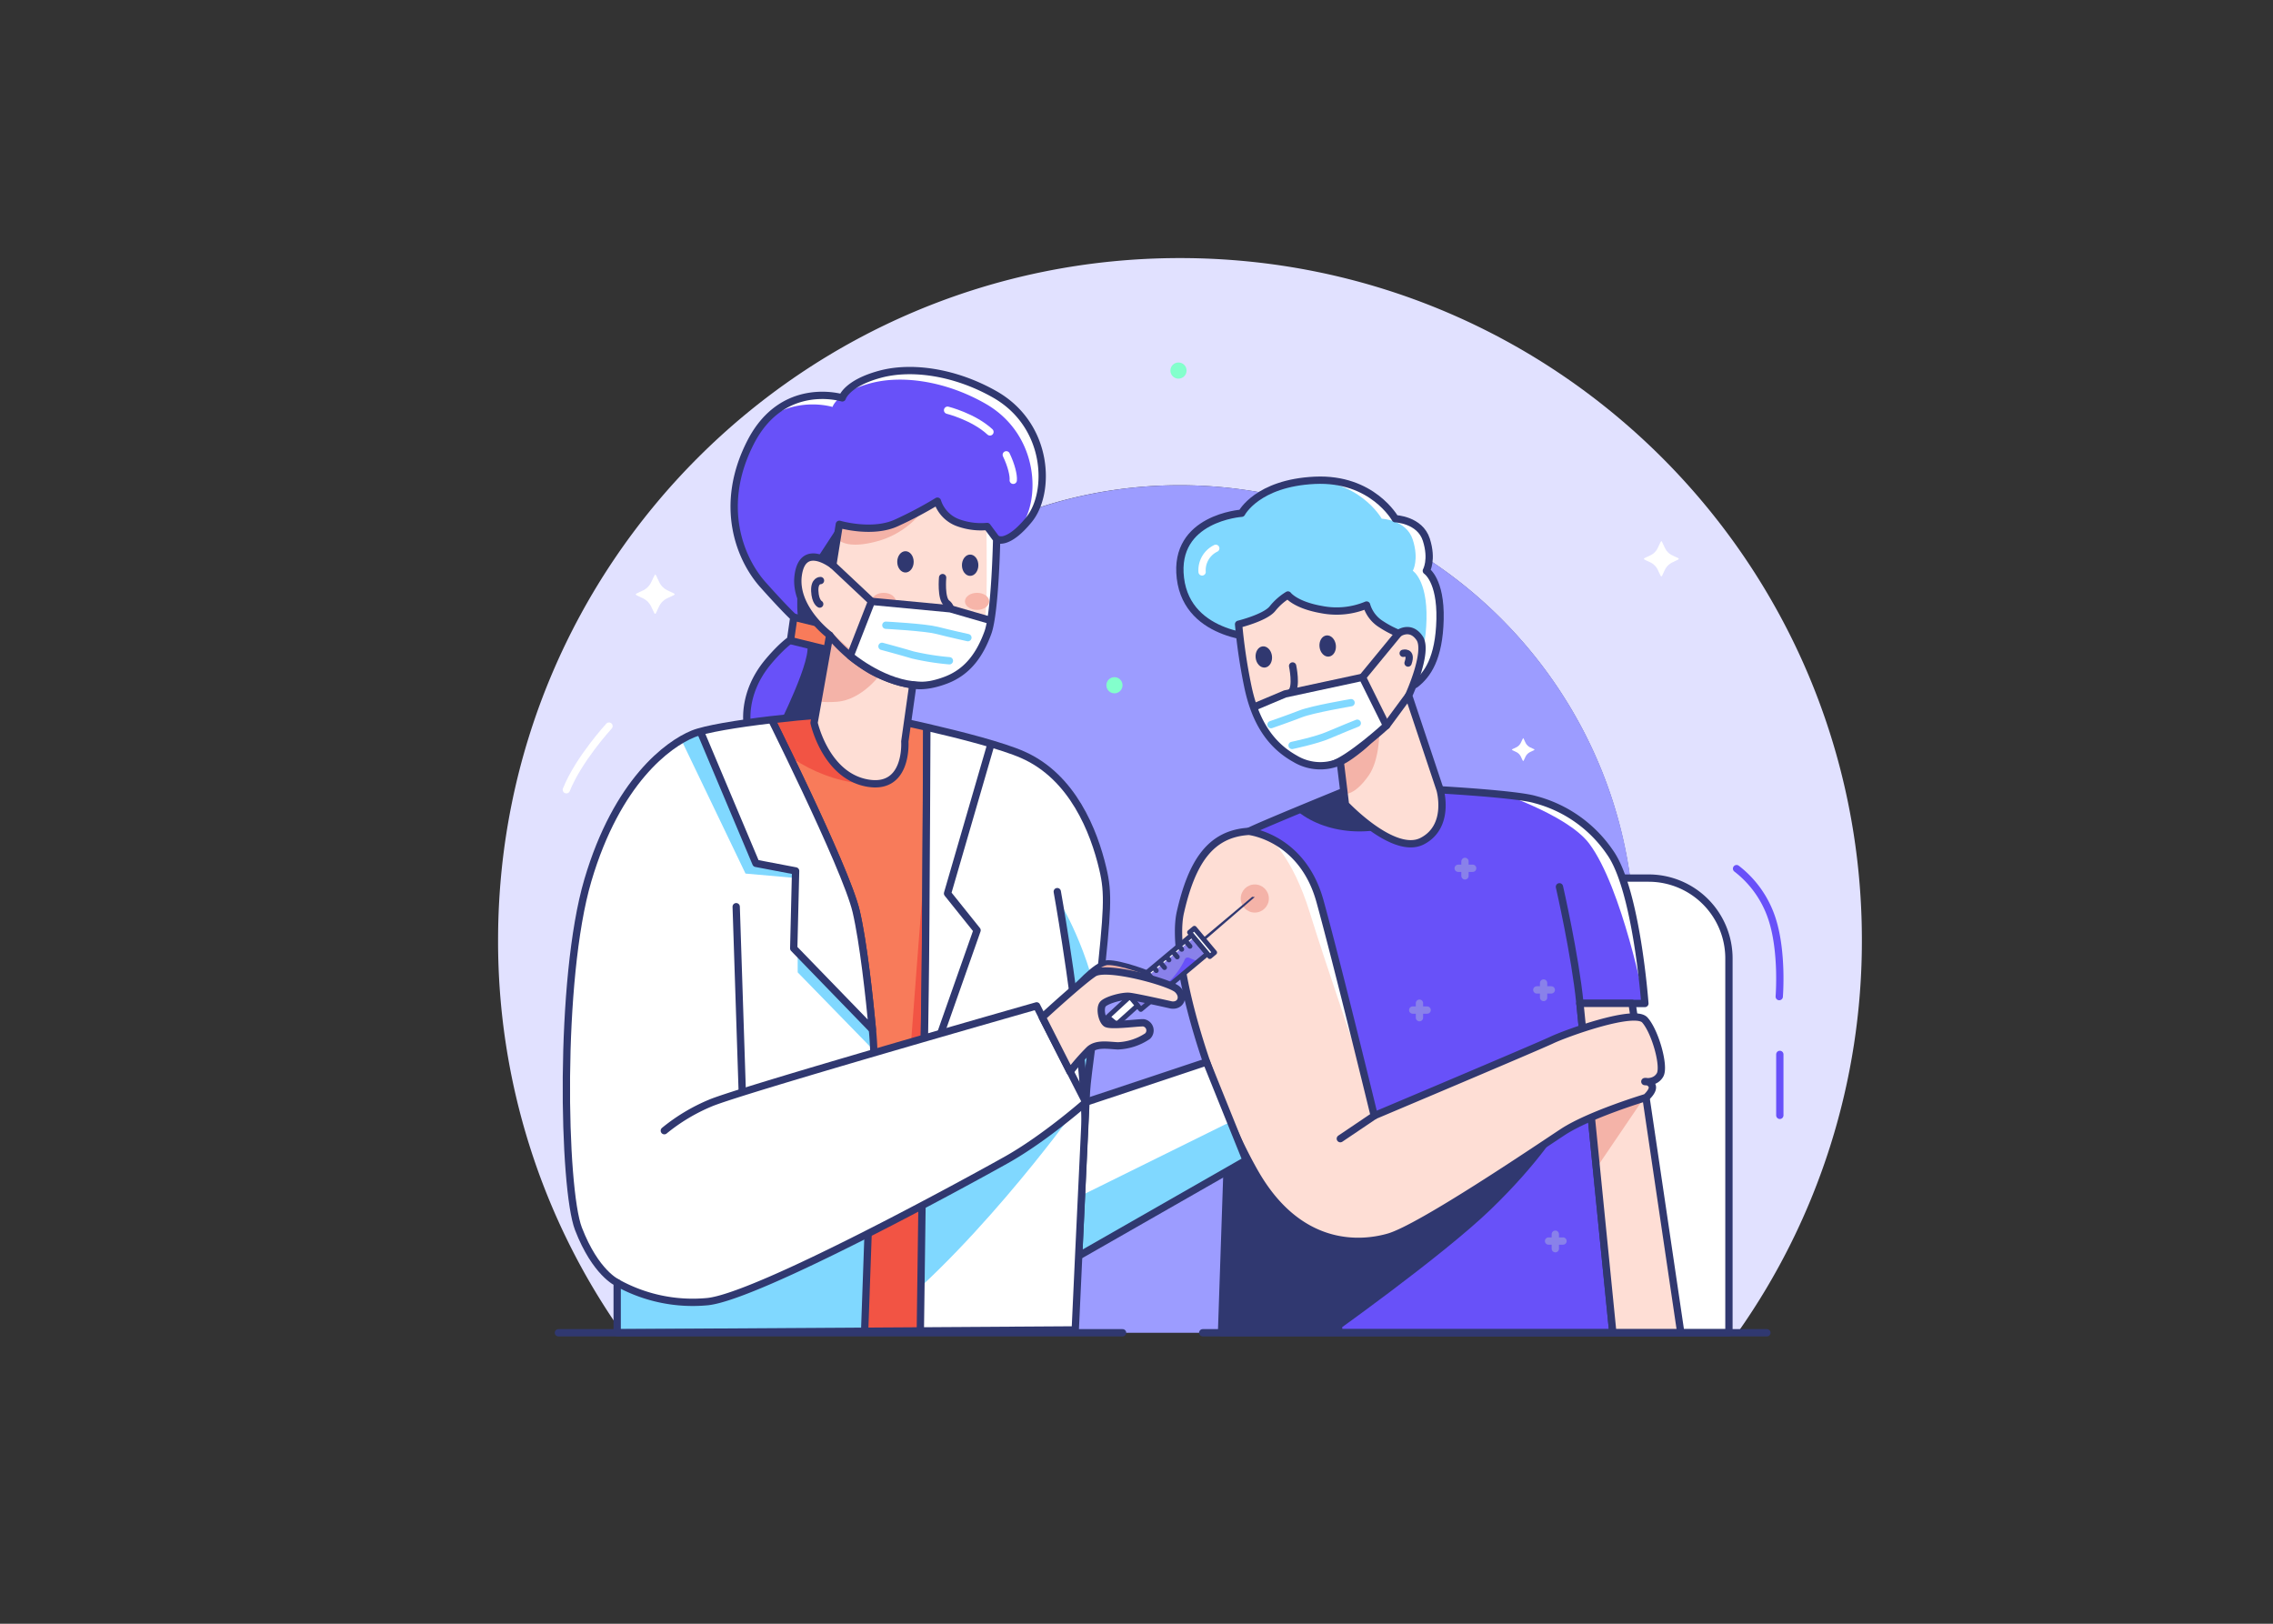 <svg id="Covid_Medical_Illustration" data-name="Covid Medical Illustration" xmlns="http://www.w3.org/2000/svg" xmlns:xlink="http://www.w3.org/1999/xlink" viewBox="0 0 700 500"><rect x="0" y="0" width="700" height="500" fill="#333333" stroke="none"/><defs><style>.cls-1,.cls-8{fill:#6851f9;}.cls-1,.cls-10,.cls-2,.cls-3,.cls-30,.cls-33,.cls-4,.cls-5{stroke:#303870;}.cls-1,.cls-10,.cls-13,.cls-2,.cls-20,.cls-23,.cls-3,.cls-30,.cls-33,.cls-38,.cls-4,.cls-5{stroke-linecap:round;stroke-linejoin:round;}.cls-1,.cls-10,.cls-13,.cls-2,.cls-20,.cls-23,.cls-38,.cls-4,.cls-5{stroke-width:2.25px;}.cls-14,.cls-2{fill:#feded5;}.cls-12,.cls-3,.cls-4{fill:#fff;}.cls-3,.cls-30,.cls-33{stroke-width:1.5px;}.cls-27,.cls-5{fill:#f87b5a;}.cls-6{fill:#e1e1ff;}.cls-7{fill:#9c9cff;}.cls-9{clip-path:url(#clip-path);}.cls-10,.cls-13,.cls-20,.cls-23,.cls-33,.cls-38{fill:none;}.cls-11{fill:#303870;}.cls-13{stroke:#8981ea;}.cls-15{clip-path:url(#clip-path-2);}.cls-16,.cls-30{fill:#f4b3a8;}.cls-17{clip-path:url(#clip-path-3);}.cls-18{clip-path:url(#clip-path-4);}.cls-19{fill:#80d8ff;}.cls-20{stroke:#fff;}.cls-21{clip-path:url(#clip-path-5);}.cls-22{clip-path:url(#clip-path-6);}.cls-23{stroke:#80d8ff;}.cls-24{clip-path:url(#clip-path-7);}.cls-25{clip-path:url(#clip-path-8);}.cls-26{clip-path:url(#clip-path-9);}.cls-28{clip-path:url(#clip-path-10);}.cls-29{fill:#f25444;}.cls-31{clip-path:url(#clip-path-11);}.cls-32{fill:#8981ea;}.cls-34{clip-path:url(#clip-path-12);}.cls-35{fill:#f7b5a9;}.cls-36{clip-path:url(#clip-path-13);}.cls-37{fill:#83ffcc;}.cls-38{stroke:#6851f9;}</style><clipPath id="clip-path"><path class="cls-1" d="M413.89,243.68S387.73,254.34,384.63,256s-6.22,88.69-6.22,88.69l5.35,12.56-5.89,3.36-1.68,49.76h120.5L486.56,309h20s-2.53-34.91-10.7-46.46a40.17,40.17,0,0,0-23.09-16.33c-5.63-1.69-29.27-3-29.27-3Z"/></clipPath><clipPath id="clip-path-2"><polygon class="cls-2" points="502.61 308.96 517.62 410.4 496.69 410.4 486.56 308.96 502.61 308.96"/></clipPath><clipPath id="clip-path-3"><path class="cls-2" d="M384.63,256s16.43,1.78,21.87,21.49,16.71,66.07,16.71,66.07,50.3-21.21,54.62-23.27,25.53-9.76,28.72-6.2,6.19,14.27,4.69,16.9-4.69,2.06-4.69,2.06a2.18,2.18,0,0,1,2.25,1.32c.56,1.5-1.89,3.59-1.89,3.59s-17.44,5.23-25.7,10.67-43.74,29.47-53.5,32.29-28.12,3.19-41.28-19.9S360,296.29,363.52,280.9,372.71,256.69,384.63,256Z"/></clipPath><clipPath id="clip-path-4"><path class="cls-4" d="M388.86,196.52s-23.09.1-25.34-18.48,18.86-20,18.86-20,4.79-9.3,22.53-10.14,24.77,11.83,24.77,11.83,7.61.28,9.58,6.47,0,9.57,0,9.57,4.5,2.82,4.22,14.93-3.94,17.17-7.6,20S388.86,196.52,388.86,196.52Z"/></clipPath><clipPath id="clip-path-5"><path class="cls-2" d="M381.44,192.23s8.16-2,10.42-4.79a18.29,18.29,0,0,1,4.78-4.22s2.26,3.09,10.42,4.5a24,24,0,0,0,13.8-1.41,10.37,10.37,0,0,0,4.5,5.92,30.19,30.19,0,0,0,5.35,2.81s3.66-2.68,6.48,1.48-3.38,17.67-3.38,17.67l9.68,29S446.76,254.45,438,259s-23.65-11.27-23.65-11.27l-1.61-13.23a15.07,15.07,0,0,1-13.87-.84c-7.61-4.23-12.39-11.42-14.65-22.61A168.12,168.12,0,0,1,381.44,192.23Z"/></clipPath><clipPath id="clip-path-6"><path class="cls-4" d="M419.59,208.56l-23.82,5.12-13.7,5.77s1.77,11.7,6.1,14.78,16,3.2,21.8,1.35,17-12.15,17-12.15Z"/></clipPath><clipPath id="clip-path-7"><polygon class="cls-4" points="334.36 339.41 371.56 327.03 383.76 357.28 332.19 386.75 334.36 339.41"/></clipPath><clipPath id="clip-path-8"><path class="cls-4" d="M265,196.89s18-3,28.66-15.21,13.26-15.62,13.26-15.62,3.3,2.15,10-6.08,6.27-28.95-10.55-38.53c-12.2-6.94-25.61-8.82-35.26-6.23-10.46,2.81-11.72,7.3-11.72,7.3s-18.32-5.67-28.24,13.69S227.75,172,235,180.1s9.46,10,9.46,10l-1,6.93s-2.64,1.72-6.8,6.65c-8.53,10.11-6.46,20-6.46,20h29.2A30.83,30.83,0,0,0,265,196.89Z"/></clipPath><clipPath id="clip-path-9"><path class="cls-4" d="M265.12,219.56c-12.22,0-44.22,3.35-51.78,6.47s-23.27,14.48-32.29,45-7.65,95.06-2.91,107.35c5.28,13.67,11.93,16.58,11.93,16.58V410.4l141.07-.88s1.68-36.75,3.46-73.58c.21-4.29,3.42-26.8,3.86-31,2.65-25,3-29.69,1.16-37.45-2.71-11.53-9.3-28.3-24.62-35.06C302.41,226.87,265.12,219.56,265.12,219.56Z"/></clipPath><clipPath id="clip-path-10"><path class="cls-5" d="M234.87,216.07s25.6,50.91,28.8,64.58c2.22,9.48,4.09,26.71,5,36.39a102.91,102.91,0,0,1,.42,13.6l-2.83,79.76h17.16s.6-45.21,1.05-77.39c.17-12.53.32-23.08.4-28.21.29-18.33.59-92.8.59-92.8Z"/></clipPath><clipPath id="clip-path-11"><rect class="cls-3" x="345.81" y="295.66" width="26.74" height="7.51" transform="translate(-108.43 299.99) rotate(-39.89)"/></clipPath><clipPath id="clip-path-12"><path class="cls-2" d="M258.49,161.45s10.21,3,17.64-.47a120.83,120.83,0,0,0,12.56-6.65,10.41,10.41,0,0,0,6.46,6.67,20.72,20.72,0,0,0,8.86,1.12l2.92,3.94s-.44,22.58-2.7,28.76-5.84,11.94-12.93,14.62c-6.7,2.54-10.18,1.44-10.18,1.44l-2.47,17.44s1.07,15.16-11.68,12.78-16.27-18.51-16.27-18.51l4.81-27s-11.15-8.27-9.68-18.54S256.47,174,256.47,174Z"/></clipPath><clipPath id="clip-path-13"><path class="cls-4" d="M268.4,185.18l24.26,2.29,14.27,4.13s-.38,11.82-4.32,15.39-15.4,4.58-21.49,3.89c-10.23-1.17-19.28-8.91-19.28-8.91Z"/></clipPath></defs><g id="Get_vaccinated" data-name="Get vaccinated"><path class="cls-6" d="M223.31,289.47c0-77.22,62.82-140.05,140-140.05s140,62.83,140,140.05A140.12,140.12,0,0,1,433.91,410.4H535.1a209.1,209.1,0,0,0,38.29-120.93c0-116-94-210-210-210s-210,94-210,210.05A209.1,209.1,0,0,0,191.6,410.4H292.79A140.12,140.12,0,0,1,223.31,289.47Z"/><path class="cls-7" d="M503.39,289.47c0-77.22-62.82-140.05-140-140.05s-140,62.83-140,140.05A140.12,140.12,0,0,0,292.79,410.4H433.91A140.12,140.12,0,0,0,503.39,289.47Z"/><path class="cls-4" d="M437.29,270.39h70.42a24.74,24.74,0,0,1,24.74,24.74V410.4a0,0,0,0,1,0,0H437.29a0,0,0,0,1,0,0v-140A0,0,0,0,1,437.29,270.39Z"/><path class="cls-8" d="M413.89,243.68S387.73,254.34,384.63,256s-6.22,88.69-6.22,88.69l5.35,12.56-5.89,3.36-1.68,49.76h120.5L486.56,309h20s-2.53-34.91-10.7-46.46a40.17,40.17,0,0,0-23.09-16.33c-5.63-1.69-29.27-3-29.27-3Z"/><g class="cls-9"><path class="cls-10" d="M480.25,273.07s4.83,21.06,6.31,35.89"/><polygon class="cls-11" points="414.3 418.91 407.91 351.34 373.69 332.29 370.2 418.91 414.3 418.91"/><path class="cls-12" d="M459.16,243.19s23.28,7.27,30.26,16.58C499.56,273.28,506.55,309,506.55,309l6.67,1.46S507,272.83,498.86,262,473.52,243.4,459.16,243.19Z"/><ellipse class="cls-11" cx="418.68" cy="237.79" rx="25.41" ry="18.23"/><path class="cls-11" d="M409,411.78S444,387,459.16,372.36,480.56,347,480.56,347l-72.65,4.32Z"/><line class="cls-13" x1="451.16" y1="265.25" x2="451.16" y2="269.71"/><line class="cls-13" x1="453.53" y1="267.37" x2="449.07" y2="267.37"/><line class="cls-13" x1="437.14" y1="308.91" x2="437.14" y2="313.37"/><line class="cls-13" x1="439.51" y1="311.03" x2="435.06" y2="311.03"/><line class="cls-13" x1="475.37" y1="302.7" x2="475.37" y2="307.16"/><line class="cls-13" x1="477.74" y1="304.82" x2="473.28" y2="304.82"/><line class="cls-13" x1="478.98" y1="380.05" x2="478.98" y2="384.51"/><line class="cls-13" x1="481.35" y1="382.16" x2="476.9" y2="382.16"/></g><path class="cls-10" d="M413.89,243.68S387.73,254.34,384.63,256s-6.22,88.69-6.22,88.69l5.35,12.56-5.89,3.36-1.68,49.76h120.5L486.56,309h20s-2.53-34.91-10.7-46.46a40.17,40.17,0,0,0-23.09-16.33c-5.63-1.69-29.27-3-29.27-3Z"/><polygon class="cls-14" points="502.61 308.96 517.62 410.4 496.69 410.4 486.56 308.96 502.61 308.96"/><g class="cls-15"><polyline class="cls-16" points="508.8 334.4 491.63 359.68 484.87 332.94 508.8 334.4"/></g><polygon class="cls-10" points="502.61 308.96 517.62 410.4 496.69 410.4 486.56 308.96 502.61 308.96"/><path class="cls-14" d="M384.63,256s16.43,1.78,21.87,21.49,16.71,66.07,16.71,66.07,50.3-21.21,54.62-23.27,25.53-9.76,28.72-6.2,6.19,14.27,4.69,16.9-4.69,2.06-4.69,2.06a2.18,2.18,0,0,1,2.25,1.32c.56,1.5-1.89,3.59-1.89,3.59s-17.44,5.23-25.7,10.67-43.74,29.47-53.5,32.29-28.12,3.19-41.28-19.9S360,296.29,363.52,280.9,372.71,256.69,384.63,256Z"/><g class="cls-17"><line class="cls-10" x1="423.21" y1="343.59" x2="412.77" y2="350.63"/><path class="cls-12" d="M390.66,257.87s7.25,5.4,12.76,23.29c4.79,15.58,17,51,17,51s-5.19-48-12.23-63.47S390.66,257.87,390.66,257.87Z"/><circle class="cls-16" cx="386.43" cy="276.68" r="4.33"/></g><path class="cls-10" d="M384.63,256s16.43,1.78,21.87,21.49,16.71,66.07,16.71,66.07,50.3-21.21,54.62-23.27,25.53-9.76,28.72-6.2,6.19,14.27,4.69,16.9-4.69,2.06-4.69,2.06a2.18,2.18,0,0,1,2.25,1.32c.56,1.5-1.89,3.59-1.89,3.59s-17.44,5.23-25.7,10.67-43.74,29.47-53.5,32.29-28.12,3.19-41.28-19.9S360,296.29,363.52,280.9,372.71,256.69,384.63,256Z"/><path class="cls-12" d="M388.86,196.52s-23.09.1-25.34-18.48,18.86-20,18.86-20,4.79-9.3,22.53-10.14,24.77,11.83,24.77,11.83,7.61.28,9.58,6.47,0,9.57,0,9.57,4.5,2.82,4.22,14.93-3.94,17.17-7.6,20S388.86,196.52,388.86,196.52Z"/><g class="cls-18"><path class="cls-19" d="M384.69,196.52s-23.09.1-25.34-18.48,18.86-20,18.86-20,4.79-9.3,22.53-10.14,24.78,11.83,24.78,11.83,7.6.28,9.57,6.47,0,9.57,0,9.57,4.5,2.82,4.22,14.93-3.94,17.17-7.6,20S384.69,196.52,384.69,196.52Z"/><path class="cls-20" d="M374.41,168.85a7.5,7.5,0,0,0-4.21,7.26"/></g><path class="cls-10" d="M388.86,196.52s-23.09.1-25.34-18.48,18.86-20,18.86-20,4.79-9.3,22.53-10.14,24.77,11.83,24.77,11.83,7.61.28,9.58,6.47,0,9.57,0,9.57,4.5,2.82,4.22,14.93-3.94,17.17-7.6,20S388.86,196.52,388.86,196.52Z"/><path class="cls-14" d="M381.44,192.23s8.16-2,10.42-4.79a18.29,18.29,0,0,1,4.78-4.22s2.26,3.09,10.42,4.5a24,24,0,0,0,13.8-1.41,10.37,10.37,0,0,0,4.5,5.92,30.19,30.19,0,0,0,5.35,2.81s3.66-2.68,6.48,1.48-3.38,17.67-3.38,17.67l9.68,29S446.76,254.45,438,259s-23.65-11.27-23.65-11.27l-1.61-13.23a15.07,15.07,0,0,1-13.87-.84c-7.61-4.23-12.39-11.42-14.65-22.61A168.12,168.12,0,0,1,381.44,192.23Z"/><g class="cls-21"><path class="cls-10" d="M398.08,205.07s1.35,6.37-.37,8-1.13,4.91,1.36,5.11"/><ellipse class="cls-11" cx="389.21" cy="202.28" rx="2.53" ry="3.28" transform="translate(-21 46.95) rotate(-6.72)"/><ellipse class="cls-11" cx="408.88" cy="198.92" rx="2.53" ry="3.28" transform="translate(-20.47 49.22) rotate(-6.72)"/><path class="cls-10" d="M400.52,222.59l5.55-1.3s.46,3.31-2.11,4.44"/><path class="cls-16" d="M412.77,234.46s3.31-2,6.41-4.29a25.52,25.52,0,0,0,5.63-6.58s.42,10-3.38,15.31c-6.53,9.19-10.14,4.29-10.14,4.29l1.48-8.73"/><path class="cls-10" d="M424.81,223.59a26,26,0,0,1-5.63,6.58c-5.07,4.12-6.41,4.29-6.41,4.29"/><line class="cls-10" x1="430.71" y1="195.04" x2="419.59" y2="208.56"/><path class="cls-12" d="M419.59,208.56l-23.82,5.12-13.7,5.77s1.77,11.7,6.1,14.78,16,3.2,21.8,1.35,17-12.15,17-12.15Z"/><g class="cls-22"><path class="cls-23" d="M416.08,216.38s-11.84,2-15.5,3.43-9.16,3.33-9.16,3.33"/><path class="cls-23" d="M397.91,229.54s7.48-1.57,11.08-3.13,9-3.71,9-3.71"/></g><path class="cls-10" d="M419.59,208.56l-23.82,5.12-13.7,5.77s1.77,11.7,6.1,14.78,16,3.2,21.8,1.35,17-12.15,17-12.15Z"/><line class="cls-10" x1="427" y1="223.43" x2="433.81" y2="214.19"/><path class="cls-10" d="M432.13,201.17s2.81-.75,1.5,3"/></g><path class="cls-10" d="M381.44,192.23s8.16-2,10.42-4.79a18.29,18.29,0,0,1,4.78-4.22s2.26,3.09,10.42,4.5a24,24,0,0,0,13.8-1.41,10.37,10.37,0,0,0,4.5,5.92,30.19,30.19,0,0,0,5.35,2.81s3.66-2.68,6.48,1.48-3.38,17.67-3.38,17.67l9.68,29S446.76,254.45,438,259s-23.65-11.27-23.65-11.27l-1.61-13.23a15.07,15.07,0,0,1-13.87-.84c-7.61-4.23-12.39-11.42-14.65-22.61A168.12,168.12,0,0,1,381.44,192.23Z"/><polygon class="cls-12" points="334.36 339.41 371.56 327.03 383.76 357.28 332.19 386.75 334.36 339.41"/><g class="cls-24"><polyline class="cls-19" points="381.44 344.2 321.02 374.05 321.02 397.14 383.76 362.79 389.89 353.21 381.44 344.2"/></g><polygon class="cls-10" points="334.36 339.41 371.56 327.03 383.76 357.28 332.19 386.75 334.36 339.41"/><path class="cls-12" d="M265,196.89s18-3,28.66-15.21,13.26-15.62,13.26-15.62,3.3,2.15,10-6.08,6.27-28.95-10.55-38.53c-12.2-6.94-25.61-8.82-35.26-6.23-10.46,2.81-11.72,7.3-11.72,7.3s-18.32-5.67-28.24,13.69S227.75,172,235,180.1s9.46,10,9.46,10l-1,6.93s-2.64,1.72-6.8,6.65c-8.53,10.11-6.46,20-6.46,20h29.2A30.83,30.83,0,0,0,265,196.89Z"/><g class="cls-25"><path class="cls-8" d="M262,199.68s18-3,28.67-15.21,13.26-15.62,13.26-15.62,3.29,2.16,10-6.08,6.27-29-10.55-38.53c-12.2-6.94-25.61-8.82-35.26-6.23-10.47,2.81-11.73,7.3-11.73,7.3s-18.32-5.67-28.23,13.69-3.45,35.82,3.78,43.89,9.47,10,9.47,10l-1,6.93s-2.85,1.55-6.79,6.65-6.61,21-6.61,21l29.35-1.07A30.84,30.84,0,0,0,262,199.68Z"/><path class="cls-11" d="M258.49,161.45l-12.66,19.38s-1.64,10.92,2.52,17.17c2.51,3.76-9.14,26.68-9.14,26.68L261,230l20.95-33.45,29.57-31.14-53-4"/><path class="cls-20" d="M309.9,140.05c1.57,3.25,2.29,6.35,2.14,7.85"/><path class="cls-20" d="M291.82,126.32s8,2,13.05,6.68"/><rect class="cls-5" x="243.23" y="192.86" width="24.46" height="7.25" transform="translate(54.12 -55.17) rotate(13.77)"/></g><path class="cls-10" d="M265,196.89s18-3,28.66-15.21,13.26-15.62,13.26-15.62,3.3,2.15,10-6.08,6.27-28.95-10.55-38.53c-12.2-6.94-25.61-8.82-35.26-6.23-10.46,2.81-11.72,7.3-11.72,7.3s-18.32-5.67-28.24,13.69S227.75,172,235,180.1s9.46,10,9.46,10l-1,6.93s-2.64,1.72-6.8,6.65c-8.53,10.11-6.46,20-6.46,20h29.2A30.83,30.83,0,0,0,265,196.89Z"/><path class="cls-12" d="M265.12,219.56c-12.22,0-44.22,3.35-51.78,6.47s-23.27,14.48-32.29,45-7.65,95.06-2.91,107.35c5.28,13.67,11.93,16.58,11.93,16.58V410.4l141.07-.88s1.68-36.75,3.46-73.58c.21-4.29,3.42-26.8,3.86-31,2.65-25,3-29.69,1.16-37.45-2.71-11.53-9.3-28.3-24.62-35.06C302.41,226.87,265.12,219.56,265.12,219.56Z"/><g class="cls-26"><path class="cls-19" d="M233.3,222.3s25.6,50.91,28.8,64.59c2.22,9.47,6.62,27.47,7.56,37.15l-24-24.62v-29L229.59,269l-21.85-45.51Z"/><path class="cls-19" d="M327.57,279.91s12.08,21.06,11.67,41.93-4.74,30.62-4.74,30.62Z"/><path class="cls-19" d="M223.31,417.78c.15-.17,22.17,7.19,43-7.38,30.68-21.49,64-67.58,64-67.58L192.43,391.13l-9,26.69Z"/><line class="cls-10" x1="226.72" y1="279.2" x2="228.59" y2="336.32"/><path class="cls-27" d="M234.87,216.07s25.6,50.91,28.8,64.58c2.22,9.48,4.09,26.71,5,36.39a102.91,102.91,0,0,1,.42,13.6l-2.83,79.76h17.16s.6-45.21,1.05-77.39c.17-12.53.32-23.08.4-28.21.29-18.33.59-92.8.59-92.8Z"/><g class="cls-28"><path class="cls-29" d="M279.52,221.68c0,9.61-.81,19.55-12.94,19.55s-31-9.94-31-19.55,9.83-17.41,22-17.41S279.52,212.06,279.52,221.68Z"/><path class="cls-29" d="M285.26,259.77s-5,63.79-7.65,101.51c-.55,7.84-12.44,12.31-12.73,17.09-1.67,27.78-2.63,34.91-2.63,34.91h29.29l-1.88-153.51Z"/></g><path class="cls-10" d="M234.87,216.07s25.6,50.91,28.8,64.58c2.22,9.48,4.09,26.71,5,36.39a102.91,102.91,0,0,1,.42,13.6l-2.83,79.76h17.16s.6-45.21,1.05-77.39c.17-12.53.32-23.08.4-28.21.29-18.33.59-92.8.59-92.8Z"/><path class="cls-4" d="M234.87,216.07s25.6,50.91,28.8,64.58c2.22,9.48,4.09,26.71,5,36.39l-24.23-25,.58-23.86-12.22-2.33-19.49-46.25Z"/><path class="cls-4" d="M285.49,212s-.3,74.47-.59,92.8c-.08,5.13-.23,15.68-.4,28.21l16.4-46.54-9.09-11.35,16.66-57.31Z"/><path class="cls-10" d="M325.6,274.56S330.21,300,333,327s1.9,83.37,1.9,83.37"/><path class="cls-12" d="M190.07,395A47.89,47.89,0,0,0,218,400.8c15.71-1.75,80-36.95,91.93-43.64s24.44-17.75,24.44-17.75l-15.13-29.67s-91.93,26.18-100.65,30a56.92,56.92,0,0,0-14,8.43"/><path class="cls-10" d="M190.07,395A47.89,47.89,0,0,0,218,400.8c15.71-1.75,80-36.95,91.93-43.64s24.44-17.75,24.44-17.75l-15.13-29.67s-91.93,26.18-100.65,30a56.92,56.92,0,0,0-14,8.43"/></g><path class="cls-10" d="M265.12,219.56c-12.22,0-44.22,3.35-51.78,6.47s-23.27,14.48-32.29,45-7.65,95.06-2.91,107.35c5.28,13.67,11.93,16.58,11.93,16.58V410.4l141.07-.88s1.68-36.75,3.46-73.58c.21-4.29,3.42-26.8,3.86-31,2.65-25,3-29.69,1.16-37.45-2.71-11.53-9.3-28.3-24.62-35.06C302.41,226.87,265.12,219.56,265.12,219.56Z"/><path class="cls-30" d="M330.32,304.93s7-8.36,10.81-8.5,13.66,3.43,14.5,4.25.67,2.91-1.54,1.95S330.32,304.93,330.32,304.93Z"/><rect class="cls-12" x="345.81" y="295.66" width="26.74" height="7.51" transform="translate(-108.43 299.99) rotate(-39.89)"/><g class="cls-31"><rect class="cls-32" x="346.48" y="296.46" width="26.74" height="7.51" transform="translate(-108.79 300.6) rotate(-39.89)"/><line class="cls-33" x1="364.63" y1="289.19" x2="366.47" y2="291.39"/><line class="cls-33" x1="362.67" y1="290.83" x2="363.92" y2="292.32"/><line class="cls-33" x1="360.72" y1="292.47" x2="362.55" y2="294.66"/><line class="cls-33" x1="358.76" y1="294.1" x2="360" y2="295.59"/><line class="cls-33" x1="356.8" y1="295.74" x2="358.63" y2="297.94"/><line class="cls-33" x1="354.84" y1="297.38" x2="356.09" y2="298.87"/><line class="cls-33" x1="352.88" y1="299.01" x2="354.72" y2="301.21"/><line class="cls-33" x1="350.92" y1="300.65" x2="352.17" y2="302.14"/><line class="cls-33" x1="348.97" y1="302.29" x2="350.8" y2="304.48"/><line class="cls-33" x1="347.01" y1="303.92" x2="348.25" y2="305.41"/><path class="cls-8" d="M381.05,296a20.44,20.44,0,0,1-7.92.92,23.33,23.33,0,0,1-6.94-2,1,1,0,0,0-1.29.47,23.44,23.44,0,0,1-4,6,20.26,20.26,0,0,1-6.66,4.37,1,1,0,0,0-.54,1.26c1.07,2.73,4.66,10.89,10.85,14.62,7.49,4.52,11.63,2.75,11.63,2.75s4.3-1.3,7.15-9.57c2.36-6.82-.11-15.39-1.05-18.17A1,1,0,0,0,381.05,296Z"/></g><rect class="cls-33" x="345.81" y="295.66" width="26.74" height="7.51" transform="translate(-108.43 299.99) rotate(-39.89)"/><rect class="cls-3" x="369.23" y="285.38" width="1.94" height="9.72" transform="translate(-99.98 304.92) rotate(-39.89)"/><polygon class="cls-11" points="386.43 276.22 370.93 289.59 370.4 288.95 385.61 276.17 386.43 276.22"/><polygon class="cls-3" points="347.96 306.85 341.11 313.16 343.88 315.44 350.31 309.65 347.96 306.85"/><path class="cls-2" d="M321,313.25s12-11.05,15.89-13.58,23.32,2.78,25.71,5,1,5.25-1.92,4.78c0,0-10-2.27-12.74-2.63-2.19-.29-7.36,1.17-8.34,2.44s-.27,4.87,1,5.85,9.71-.24,11.54-.16a2.39,2.39,0,0,1,1.27,4.1,17.61,17.61,0,0,1-9.15,3c-3-.14-6.48-.84-8.73,1.13a65,65,0,0,0-6,6.85Z"/><path class="cls-14" d="M258.49,161.45s10.21,3,17.64-.47a120.83,120.83,0,0,0,12.56-6.65,10.41,10.41,0,0,0,6.46,6.67,20.72,20.72,0,0,0,8.86,1.12l2.92,3.94s-.44,22.58-2.7,28.76-5.84,11.94-12.93,14.62c-6.7,2.54-10.18,1.44-10.18,1.44l-2.47,17.44s1.07,15.16-11.68,12.78-16.27-18.51-16.27-18.51l4.81-27s-11.15-8.27-9.68-18.54S256.47,174,256.47,174Z"/><g class="cls-34"><path class="cls-16" d="M256.43,195s7.13,7.18,12.58,10.21,2.77,1.56,2.77,1.56-5.84,8.78-14.19,9.34c-8.76.59-8.48-2-8.48-2Z"/><path class="cls-10" d="M281.12,210.88a39.55,39.55,0,0,1-12.77-4.36,47.83,47.83,0,0,1-12.84-10.91"/><path class="cls-10" d="M252.68,178.77s-1.91-.09-1.76,3.24,1.52,4,1.52,4"/><path class="cls-16" d="M257.8,165.78s2.22,3.88,13.17.66a26.48,26.48,0,0,0,15.47-12.67l-27.76,2.89-.88,9.12"/><path class="cls-12" d="M303.76,159.59s.27,18.62,0,25.91-2.87,18.81-2.87,18.81,9.92-12.08,9.87-26.09-1.06-17-1.06-17Z"/><path class="cls-10" d="M290.29,177.86s-.59,6.49,1.3,7.9,1.7,4.75-.74,5.24"/><ellipse class="cls-35" cx="272.14" cy="185.18" rx="3.73" ry="2.63"/><ellipse class="cls-35" cx="300.9" cy="185.18" rx="3.73" ry="2.63"/><ellipse class="cls-11" cx="298.77" cy="174.05" rx="2.53" ry="3.28"/><ellipse class="cls-11" cx="278.85" cy="173.01" rx="2.53" ry="3.28"/><line class="cls-10" x1="256.47" y1="173.98" x2="268.4" y2="185.18"/><path class="cls-12" d="M268.4,185.18l24.26,2.29,14.27,4.13s-.38,11.82-4.32,15.39-15.4,4.58-21.49,3.89c-10.23-1.17-19.28-8.91-19.28-8.91Z"/><g class="cls-36"><path class="cls-23" d="M272.81,192.53s12,.62,15.79,1.59,9.48,2.23,9.48,2.23"/><path class="cls-23" d="M292.38,203.47A80.34,80.34,0,0,1,281,201.66c-3.75-1.13-9.38-2.63-9.38-2.63"/></g><path class="cls-10" d="M268.4,185.18l24.26,2.29,14.27,4.13s-.38,11.82-4.32,15.39-15.4,4.58-21.49,3.89c-10.23-1.17-19.28-8.91-19.28-8.91Z"/></g><path class="cls-10" d="M258.49,161.45s10.21,3,17.64-.47a120.83,120.83,0,0,0,12.56-6.65,10.41,10.41,0,0,0,6.46,6.67,20.72,20.72,0,0,0,8.86,1.12l2.92,3.94s-.44,22.58-2.7,28.76-5.84,11.94-12.93,14.62c-6.7,2.54-10.18,1.44-10.18,1.44l-2.47,17.44s1.07,15.16-11.68,12.78-16.27-18.51-16.27-18.51l4.81-27s-11.15-8.27-9.68-18.54S256.47,174,256.47,174Z"/><line class="cls-10" x1="171.97" y1="410.4" x2="345.71" y2="410.4"/><line class="cls-10" x1="370.4" y1="410.4" x2="544.14" y2="410.4"/><path class="cls-12" d="M511.66,166.59a3.84,3.84,0,0,1,.24.39c.28.57.54,1.15.82,1.72A4.78,4.78,0,0,0,515,171c.58.29,1.18.55,1.76.83a2.11,2.11,0,0,1,.27.25c-.09.09-.17.22-.28.27l-1.76.85a4.82,4.82,0,0,0-2.29,2.32c-.28.58-.55,1.17-.83,1.76a.36.36,0,0,1-.24.2c-.08,0-.19-.11-.23-.2-.29-.58-.56-1.17-.84-1.76a4.86,4.86,0,0,0-2.32-2.35c-.57-.27-1.15-.53-1.72-.81a1.48,1.48,0,0,1-.29-.27,1.88,1.88,0,0,1,.3-.27l1.76-.83a4.81,4.81,0,0,0,2.24-2.26c.28-.58.55-1.17.84-1.76C511.44,166.88,511.53,166.78,511.66,166.59Z"/><path class="cls-12" d="M469.1,227.28l.16.26c.18.37.35.74.52,1.11a3.21,3.21,0,0,0,1.48,1.5l1.14.53c.07,0,.12.11.18.16a1.57,1.57,0,0,1-.19.18l-1.13.54a3.12,3.12,0,0,0-1.48,1.5c-.18.38-.35.76-.54,1.14a.22.22,0,0,1-.15.12s-.12-.07-.15-.12c-.19-.38-.36-.76-.54-1.14a3.06,3.06,0,0,0-1.5-1.51l-1.11-.53a1.07,1.07,0,0,1-.19-.18c.07-.05.12-.13.2-.17l1.14-.54a3.07,3.07,0,0,0,1.44-1.45l.54-1.14C469,227.47,469,227.4,469.1,227.28Z"/><path class="cls-12" d="M201.83,176.86c.13.21.21.32.27.44l.9,1.91a5.44,5.44,0,0,0,2.55,2.57c.64.32,1.3.61,1.95.92a1.32,1.32,0,0,1,.3.28,1.46,1.46,0,0,1-.31.3c-.65.32-1.31.62-2,.94a5.33,5.33,0,0,0-2.54,2.57c-.32.65-.61,1.31-.93,2a.38.38,0,0,1-.26.22c-.09,0-.21-.12-.26-.22-.32-.65-.62-1.3-.93-1.95a5.37,5.37,0,0,0-2.58-2.61c-.63-.31-1.27-.59-1.9-.91a1.32,1.32,0,0,1-.33-.3,1.54,1.54,0,0,1,.34-.29c.65-.32,1.31-.61,1.95-.93a5.24,5.24,0,0,0,2.48-2.5c.32-.65.62-1.3.94-1.95A3.38,3.38,0,0,1,201.83,176.86Z"/><circle class="cls-37" cx="362.93" cy="114.11" r="2.49"/><circle class="cls-37" cx="343.21" cy="211.01" r="2.49"/><path class="cls-20" d="M187.55,223.59s-9.37,10.19-13.13,19.6"/><path class="cls-38" d="M534.8,267.48a32,32,0,0,1,10.89,15.4c3.38,10.27,2.25,24,2.25,24"/><line class="cls-38" x1="548.12" y1="324.68" x2="548.12" y2="343.45"/></g></svg>